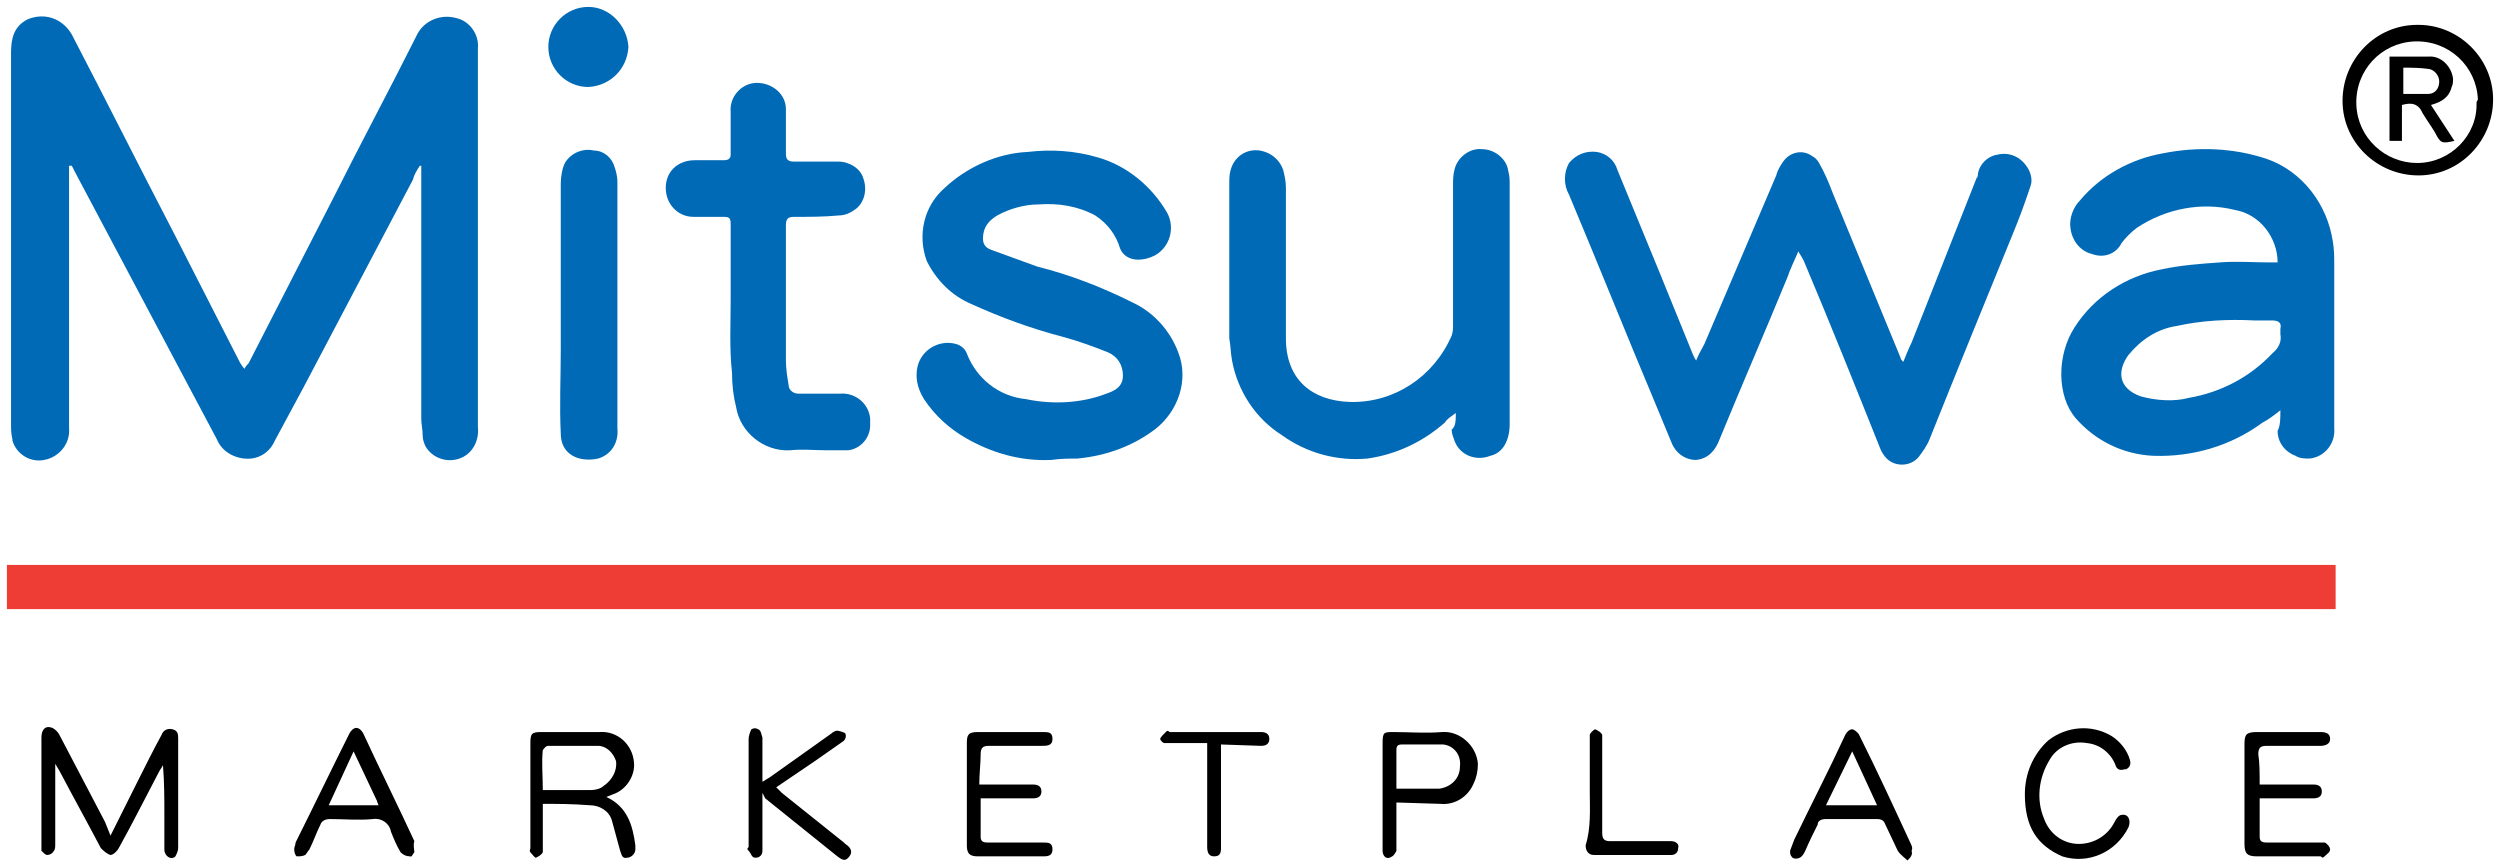 <?xml version="1.0" encoding="utf-8"?>
<!-- Generator: Adobe Illustrator 21.1.0, SVG Export Plug-In . SVG Version: 6.00 Build 0)  -->
<svg version="1.1" id="Layer_1" xmlns="http://www.w3.org/2000/svg" xmlns:xlink="http://www.w3.org/1999/xlink" x="0px" y="0px"
	 viewBox="0 0 181 62.8" style="enable-background:new 0 0 181 62.8;" xml:space="preserve">
<style type="text/css">
	.st0{fill:#EE3D34;}
	.st1{fill:#006AB7;}
</style>
<title>Grocery</title>
<path class="st0" d="M0.5,44.1v-3.2h168.6v3.2L0.5,44.1z"/>
<path class="st1" d="M5,12c0,0.2,0,0.4,0,0.5C5,18.7,5,24.8,5,31c0.1,1.1-0.7,2.1-1.8,2.3c-1,0.2-2-0.4-2.3-1.4c0,0,0,0,0-0.1
	c-0.1-0.4-0.1-0.7-0.1-1.1c0-9,0-17.9,0-26.9c0-1,0.2-1.9,1.2-2.4c1.2-0.5,2.5-0.1,3.2,1.1c2.5,4.8,4.9,9.6,7.4,14.4l4.8,9.4
	c0.1,0.1,0.1,0.2,0.3,0.4c0.1-0.2,0.2-0.3,0.3-0.4l6.1-11.9c2-4,4.1-7.9,6.1-11.9C30.7,1.5,31.9,1,33,1.3c1,0.2,1.7,1.2,1.6,2.2
	c0,3,0,5.9,0,8.9c0,6.2,0,12.3,0,18.5c0.1,0.9-0.3,1.8-1.1,2.2c-1,0.5-2.2,0.1-2.7-0.8c-0.1-0.2-0.2-0.5-0.2-0.8
	c0-0.4-0.1-0.8-0.1-1.2c0-5.8,0-11.7,0-17.5c0-0.2,0-0.5,0-0.8h-0.1c-0.2,0.3-0.4,0.6-0.5,1l-7.9,15l-2.1,3.9
	c-0.3,0.7-0.9,1.2-1.7,1.3c-1,0.1-2.1-0.4-2.5-1.4c-1.1-2.1-2.3-4.3-3.4-6.4l-6.9-13l-0.2-0.4L5,12z"/>
<path class="st1" d="M130.2,18.2c-0.3,0.7-0.6,1.3-0.8,1.9c-1.6,3.9-3.3,7.8-4.9,11.7c-0.3,0.8-0.8,1.4-1.7,1.5
	c-0.8,0-1.5-0.5-1.8-1.3c-0.4-1-0.8-1.9-1.2-2.9c-2.1-5-4.1-10-6.2-15c-0.4-0.7-0.4-1.6,0-2.3c0.5-0.6,1.2-0.9,2-0.8
	c0.7,0.1,1.3,0.6,1.5,1.3l3,7.3l2.4,5.9c0.1,0.2,0.1,0.3,0.3,0.6c0.2-0.5,0.4-0.8,0.6-1.2l5.2-12.2c0.1-0.4,0.3-0.7,0.5-1
	c0.5-0.7,1.4-0.9,2.1-0.4c0.2,0.1,0.4,0.3,0.5,0.5c0.4,0.7,0.7,1.4,1,2.2l4.9,11.9c0,0.1,0.1,0.2,0.2,0.3c0.2-0.5,0.4-1,0.6-1.4
	l4.7-11.9c0.1-0.1,0.1-0.2,0.1-0.3c0.1-0.7,0.7-1.3,1.4-1.4c0.8-0.2,1.6,0.1,2.1,0.8c0.3,0.4,0.5,1,0.3,1.5
	c-0.4,1.2-0.8,2.3-1.3,3.5c-2,4.9-4,9.8-6,14.8c-0.2,0.5-0.5,0.9-0.8,1.3c-0.6,0.7-1.7,0.7-2.3,0.1c-0.2-0.2-0.4-0.5-0.5-0.8
	c-1.8-4.5-3.6-9-5.5-13.5C130.4,18.5,130.3,18.4,130.2,18.2z"/>
<path class="st1" d="M165.1,29.7c-0.5,0.4-0.9,0.7-1.3,0.9c-2.3,1.7-5.1,2.5-7.9,2.4c-2.2-0.1-4.2-1.1-5.6-2.7
	c-1.4-1.6-1.4-4.6-0.1-6.6c1.4-2.2,3.7-3.7,6.3-4.2c1.4-0.3,2.8-0.4,4.2-0.5c1.2-0.1,2.5,0,3.7,0h0.5c0-1.8-1.3-3.5-3.1-3.8
	c-2.4-0.6-5-0.1-7.1,1.3c-0.4,0.3-0.8,0.7-1.1,1.1c-0.4,0.8-1.3,1.1-2.1,0.8c-0.9-0.2-1.5-1-1.6-1.9c-0.1-0.7,0.2-1.5,0.7-2
	c1.5-1.8,3.7-3,6-3.4c2.5-0.5,5.1-0.4,7.5,0.4c2.6,0.9,4.4,3.3,4.8,6c0.1,0.6,0.1,1.1,0.1,1.7c0,3.9,0,7.9,0,11.8
	c0.1,1.1-0.7,2.1-1.8,2.2c-0.3,0-0.7,0-1-0.2c-0.8-0.3-1.3-1-1.3-1.8C165.1,30.8,165.1,30.3,165.1,29.7z M165.1,24.2
	c0-0.1,0-0.3,0-0.4c0.1-0.4-0.1-0.6-0.6-0.6c-0.4,0-0.8,0-1.3,0c-1.9-0.1-3.8,0-5.6,0.4c-1.4,0.2-2.6,1-3.5,2.1
	c-0.8,1.1-0.8,2.4,0.9,3c1.1,0.3,2.4,0.4,3.5,0.1c2.3-0.4,4.4-1.5,6-3.2C165,25.2,165.2,24.7,165.1,24.2L165.1,24.2z"/>
<path class="st1" d="M76.1,33.3c-2.2,0.1-4.3-0.5-6.2-1.6c-1.2-0.7-2.2-1.6-3-2.8c-0.5-0.8-0.7-1.7-0.4-2.6c0.4-1.1,1.6-1.7,2.7-1.4
	c0.4,0.1,0.7,0.4,0.8,0.7c0.7,1.8,2.3,3.1,4.3,3.3c1.9,0.4,4,0.3,5.8-0.4c0.6-0.2,1.2-0.5,1.2-1.3c0-0.8-0.4-1.4-1.1-1.7
	c-1-0.4-2.1-0.8-3.2-1.1c-2.3-0.6-4.5-1.4-6.7-2.4c-1.4-0.6-2.5-1.7-3.2-3.1c-0.7-1.9-0.2-4,1.3-5.3c1.6-1.5,3.8-2.5,6-2.6
	c1.7-0.2,3.4-0.1,5.1,0.4c2.1,0.6,3.9,2.1,5,4c0.6,1.1,0.2,2.5-0.9,3.1c-0.4,0.2-0.8,0.3-1.2,0.3c-0.6,0-1.1-0.3-1.3-0.8
	c-0.3-1-0.9-1.8-1.8-2.4c-1.3-0.7-2.7-0.9-4.1-0.8c-1,0-2.1,0.3-3,0.8c-0.5,0.3-0.9,0.7-1,1.3c-0.1,0.6,0,1,0.6,1.2
	c1.1,0.4,2.2,0.8,3.3,1.2c2.4,0.6,4.7,1.5,6.9,2.6c1.5,0.7,2.7,2,3.3,3.6c0.8,2,0,4.3-1.7,5.6c-1.6,1.2-3.5,1.9-5.6,2.1
	C77.5,33.2,76.8,33.2,76.1,33.3z"/>
<path class="st1" d="M105.4,29.9c-0.4,0.3-0.6,0.4-0.8,0.7c-1.6,1.4-3.5,2.3-5.6,2.6c-2.2,0.2-4.4-0.4-6.2-1.7
	c-1.9-1.2-3.2-3.2-3.6-5.4c-0.1-0.5-0.1-1.1-0.2-1.6c0-3.7,0-7.5,0-11.2c0-0.3,0-0.7,0.1-1c0.3-1.1,1.4-1.7,2.5-1.3
	c0.6,0.2,1.1,0.7,1.3,1.3c0.1,0.4,0.2,0.8,0.2,1.3c0,3.6,0,7.3,0,10.9c0,3,1.9,4.5,4.6,4.6c3.2,0.1,6.1-1.8,7.4-4.8
	c0.1-0.3,0.1-0.5,0.1-0.8c0-3.3,0-6.7,0-10.1c0-0.4,0-0.7,0.1-1.1c0.2-0.9,1.1-1.6,2-1.5c0.9,0,1.8,0.7,1.9,1.6
	c0.1,0.3,0.1,0.7,0.1,1c0,5.8,0,11.6,0,17.3c0,1.2-0.5,2.1-1.4,2.3c-1,0.4-2.2,0-2.6-1.1c-0.1-0.3-0.2-0.5-0.2-0.8
	C105.4,30.9,105.4,30.4,105.4,29.9z"/>
<path class="st1" d="M52.9,21.8c0-1.9,0-3.8,0-5.6c0-0.4-0.1-0.5-0.5-0.5c-0.7,0-1.4,0-2.2,0c-1.1,0-2-0.9-2-2.1s0.9-2,2.1-2
	c0.7,0,1.4,0,2.1,0c0.3,0,0.5-0.1,0.5-0.4c0-1,0-2.1,0-3.1c-0.1-1.1,0.8-2.1,1.9-2.1s2.1,0.8,2.1,1.9c0,1.1,0,2.1,0,3.2
	c0,0.4,0.1,0.6,0.6,0.6c1.1,0,2.1,0,3.2,0c0.8,0,1.6,0.5,1.8,1.2c0.3,0.8,0.1,1.7-0.5,2.2c-0.4,0.3-0.8,0.5-1.3,0.5
	c-1,0.1-2.1,0.1-3.2,0.1c-0.4,0-0.6,0.1-0.6,0.6c0,3.3,0,6.6,0,9.8c0,0.6,0.1,1.2,0.2,1.8c0,0.3,0.3,0.6,0.7,0.6c0,0,0,0,0,0
	c1,0,2,0,3,0c1.1-0.1,2.1,0.7,2.2,1.8c0,0.2,0,0.3,0,0.5c0,0.9-0.7,1.7-1.6,1.8c-0.5,0-1,0-1.5,0c-0.9,0-1.8-0.1-2.7,0
	c-1.9,0.1-3.6-1.3-3.9-3.1c-0.2-0.8-0.3-1.6-0.3-2.5C52.8,25.2,52.9,23.5,52.9,21.8z"/>
<path class="st1" d="M40.6,22c0-2.9,0-5.8,0-8.7c0-0.5,0.1-1.1,0.3-1.5c0.4-0.7,1.3-1.1,2.1-0.9c0.7,0,1.3,0.5,1.5,1.2
	c0.1,0.3,0.2,0.7,0.2,1c0,6,0,12,0,17.9c0.1,1-0.4,1.9-1.4,2.2c-1.4,0.3-2.7-0.3-2.7-1.8c-0.1-2,0-4.1,0-6.1
	C40.6,24.2,40.6,23.1,40.6,22z"/>
<path d="M8,60.5l1.9-3.8c0.6-1.2,1.2-2.4,1.8-3.5c0.1-0.3,0.4-0.5,0.8-0.4c0.4,0.1,0.4,0.4,0.4,0.7c0,2.6,0,5.3,0,7.9
	c0,0.2-0.1,0.4-0.2,0.6c-0.3,0.3-0.8,0-0.8-0.5c0-0.8,0-1.6,0-2.5c0-1.2,0-2.3-0.1-3.6c-0.1,0.2-0.2,0.3-0.3,0.5
	c-1,1.9-1.9,3.7-2.9,5.5c-0.1,0.2-0.4,0.5-0.6,0.5c-0.3-0.1-0.5-0.3-0.7-0.5c-1-1.9-2-3.7-3-5.6l-0.3-0.5c0,0.3,0,0.4,0,0.6
	c0,1.7,0,3.5,0,5.2c0,0.2,0,0.4-0.1,0.5c-0.1,0.2-0.3,0.3-0.5,0.3c-0.1,0-0.3-0.2-0.4-0.3c0-0.1,0-0.3,0-0.4c0-2.6,0-5.2,0-7.8
	c0-0.6,0.3-0.9,0.8-0.7c0.2,0.1,0.4,0.3,0.5,0.5c1.1,2.1,2.2,4.2,3.3,6.3L8,60.5z"/>
<path d="M180.5,7.2c0,3-2.4,5.5-5.4,5.5c-3,0-5.5-2.4-5.5-5.4c0-3,2.4-5.5,5.4-5.5c0,0,0.1,0,0.1,0C178,1.8,180.5,4.2,180.5,7.2
	C180.5,7.2,180.5,7.2,180.5,7.2z M179.4,7.2c-0.1-2.4-2.1-4.3-4.6-4.2c-2.4,0.1-4.3,2.1-4.2,4.6c0.1,2.4,2.1,4.2,4.4,4.2
	c2.4,0,4.4-2,4.3-4.4C179.4,7.2,179.4,7.2,179.4,7.2L179.4,7.2z"/>
<path d="M39.3,58.2c0,1,0,2,0,3c0,0.2,0,0.4,0,0.5c-0.1,0.2-0.3,0.3-0.5,0.4c-0.1,0-0.3-0.3-0.4-0.4s0-0.2,0-0.3c0-2.5,0-5.1,0-7.6
	c0-0.7,0.1-0.8,0.8-0.8h4.2c1.3-0.1,2.4,0.9,2.5,2.2c0.1,1-0.6,2-1.5,2.3l-0.5,0.2c1.5,0.7,1.9,2,2.1,3.5c0,0.1,0,0.2,0,0.3
	c0,0.3-0.3,0.6-0.6,0.6c0,0,0,0,0,0c-0.4,0.1-0.4-0.3-0.5-0.5c-0.2-0.7-0.4-1.5-0.6-2.2c-0.2-0.7-0.9-1.1-1.6-1.1
	C41.4,58.2,40.4,58.2,39.3,58.2z M39.3,57.2c1.2,0,2.3,0,3.5,0c0.3,0,0.7-0.1,0.9-0.3c0.6-0.4,1-1.1,0.9-1.8
	c-0.2-0.6-0.7-1.1-1.3-1.1c-1.2,0-2.4,0-3.6,0c-0.2,0-0.3,0.2-0.4,0.3C39.2,55.2,39.3,56.2,39.3,57.2L39.3,57.2z"/>
<path class="st1" d="M45.5,3.4c-0.1,1.6-1.3,2.8-2.9,2.9c-1.6,0-2.9-1.3-2.9-2.9c0-1.6,1.3-2.9,2.9-2.9l0,0
	C44.1,0.5,45.4,1.8,45.5,3.4z"/>
<path d="M163.6,56.8h3.9c0.3,0,0.6,0.1,0.6,0.5s-0.3,0.5-0.6,0.5h-3.9c0,1,0,1.9,0,2.8c0,0.4,0.3,0.4,0.6,0.4h3.7c0.1,0,0.3,0,0.4,0
	s0.4,0.3,0.4,0.5s-0.2,0.3-0.4,0.5s-0.2,0-0.3,0h-4.6c-0.7,0-0.9-0.2-0.9-0.9c0-2.4,0-4.8,0-7.2c0-0.7,0.1-0.9,0.9-0.9h4.6
	c0.4,0,0.7,0.1,0.7,0.5s-0.4,0.5-0.7,0.5c-1.3,0-2.6,0-3.9,0c-0.4,0-0.6,0.1-0.6,0.6C163.6,55.2,163.6,56,163.6,56.8z"/>
<path d="M138.1,62.3c-0.2-0.2-0.5-0.4-0.7-0.7c-0.3-0.6-0.6-1.3-0.9-1.9c-0.1-0.3-0.3-0.4-0.6-0.4c-1.2,0-2.5,0-3.7,0
	c-0.3,0-0.6,0.1-0.6,0.4c-0.3,0.6-0.6,1.2-0.9,1.9c-0.1,0.2-0.2,0.4-0.4,0.5c-0.2,0.1-0.5,0.1-0.6-0.1c-0.1-0.1-0.1-0.3-0.1-0.4
	c0.1-0.3,0.2-0.5,0.3-0.8c1.2-2.5,2.5-5,3.7-7.6c0.1-0.2,0.3-0.4,0.5-0.4c0.1,0,0.4,0.2,0.5,0.4c1.3,2.6,2.5,5.2,3.7,7.8
	c0.1,0.2,0.2,0.4,0.1,0.6C138.5,61.9,138.3,62.1,138.1,62.3z M135.9,58.3l-1.8-3.9l-1.9,3.9H135.9z"/>
<path d="M30,61.7c-0.1,0.1-0.2,0.4-0.3,0.3c-0.3,0-0.5-0.1-0.7-0.3c-0.3-0.5-0.5-1-0.7-1.5c-0.1-0.6-0.7-1-1.3-0.9c0,0,0,0,0,0
	c-1,0.1-2.1,0-3.1,0c-0.3,0-0.6,0.1-0.7,0.4c-0.3,0.6-0.5,1.2-0.8,1.8c-0.1,0.1-0.2,0.3-0.3,0.4c-0.2,0.1-0.4,0.1-0.6,0.1
	c-0.1,0-0.2-0.3-0.2-0.5c0-0.2,0.1-0.3,0.1-0.5c1.3-2.6,2.6-5.3,3.9-7.9c0.1-0.2,0.3-0.4,0.5-0.4s0.4,0.2,0.5,0.4
	c1.2,2.6,2.5,5.2,3.7,7.8C29.9,61.2,30,61.5,30,61.7z M25.6,54.4l-1.8,3.9h3.6c0-0.1-0.1-0.2-0.1-0.3L25.6,54.4z"/>
<path d="M55.2,57.4c0,1.3,0,2.5,0,3.7c0,0.2,0,0.3,0,0.5c0,0.3-0.2,0.5-0.5,0.5s-0.3-0.3-0.5-0.5s0-0.2,0-0.3c0-2.6,0-5.2,0-7.8
	c0-0.2,0.1-0.5,0.2-0.7c0.2-0.1,0.3-0.1,0.5,0c0.2,0.1,0.2,0.3,0.3,0.6c0,0.9,0,1.9,0,2.8c0,0.1,0,0.2,0,0.4
	c0.2-0.1,0.3-0.2,0.5-0.3l4.5-3.2c0.1-0.1,0.3-0.2,0.4-0.2s0.5,0.1,0.6,0.2c0.1,0.2,0,0.5-0.2,0.6c-0.7,0.5-1.3,0.9-2,1.4l-2.8,1.9
	c0.2,0.2,0.3,0.3,0.4,0.4l4.5,3.6l0.1,0.1c0.3,0.2,0.6,0.5,0.3,0.9s-0.5,0.3-1-0.1l-5.1-4.1L55.2,57.4z"/>
<path d="M70.9,56.8h3.9c0.3,0,0.6,0.1,0.6,0.5s-0.3,0.5-0.6,0.5H71c0,1,0,1.9,0,2.8c0,0.4,0.3,0.4,0.6,0.4h3.9c0.4,0,0.7,0,0.7,0.5
	s-0.4,0.5-0.7,0.5h-4.7c-0.6,0-0.8-0.2-0.8-0.8c0-2.5,0-4.9,0-7.4c0-0.6,0.1-0.8,0.8-0.8h4.7c0.4,0,0.7,0,0.7,0.5s-0.4,0.5-0.8,0.5
	c-1.3,0-2.5,0-3.8,0c-0.4,0-0.6,0.1-0.6,0.6C71,55.3,70.9,56,70.9,56.8z"/>
<path d="M101.1,58.1c0,0.9,0,1.8,0,2.7c0,0.2,0,0.5,0,0.8c-0.1,0.2-0.2,0.4-0.5,0.5c-0.3,0.1-0.5-0.2-0.5-0.5c0-0.1,0-0.2,0-0.3
	c0-2.5,0-5,0-7.5c0-0.8,0.1-0.8,0.8-0.8c1.1,0,2.3,0.1,3.5,0c1.3-0.1,2.5,1,2.6,2.3c0,0.5-0.1,1-0.3,1.4c-0.4,1-1.4,1.6-2.4,1.5
	L101.1,58.1z M101.1,57.1c1.1,0,2.1,0,3.1,0c0.8-0.1,1.5-0.7,1.5-1.6c0.1-0.8-0.4-1.5-1.2-1.6c0,0-0.1,0-0.1,0c-1,0-1.9,0-2.9,0
	c-0.3,0-0.4,0.1-0.4,0.4C101.1,55.3,101.1,56.1,101.1,57.1L101.1,57.1z"/>
<path d="M146.6,57.5c0-1.5,0.6-2.9,1.7-3.9c1.3-1,3.1-1.2,4.6-0.3c0.6,0.4,1.1,1,1.3,1.7c0.1,0.3,0,0.6-0.3,0.7c0,0,0,0-0.1,0
	c-0.3,0.1-0.5,0-0.6-0.2c-0.3-0.9-1.1-1.6-2.1-1.7c-1.1-0.2-2.2,0.3-2.7,1.2c-0.8,1.3-1,2.9-0.4,4.3c0.4,1.1,1.4,1.8,2.5,1.8
	c1.1,0,2.1-0.6,2.6-1.6c0.1-0.2,0.3-0.5,0.5-0.5c0.5-0.1,0.7,0.4,0.5,0.9c-0.9,1.8-2.9,2.7-4.8,2.1
	C147.5,61.2,146.6,59.9,146.6,57.5z"/>
<path d="M88.4,53.9c0,0.5,0,0.9,0,1.4c0,1.9,0,3.9,0,5.8c0,0.1,0,0.2,0,0.3c0,0.4-0.1,0.6-0.5,0.6s-0.5-0.3-0.5-0.7
	c0-0.6,0-1.1,0-1.7c0-1.7,0-3.5,0-5.2v-0.6h-2.6c-0.2,0-0.4,0-0.5,0S84,53.6,84,53.5s0.2-0.3,0.4-0.5s0.2,0,0.3,0h6.6
	c0.3,0,0.6,0.1,0.6,0.5S91.6,54,91.3,54L88.4,53.9L88.4,53.9z"/>
<path d="M115.1,57.3c0-1.2,0-2.4,0-3.7c0-0.1,0-0.3,0-0.4s0.3-0.4,0.4-0.4c0.2,0.1,0.4,0.2,0.5,0.4c0,0.2,0,0.5,0,0.7
	c0,2.1,0,4.3,0,6.4c0,0.5,0.2,0.6,0.6,0.6c1.3,0,2.7,0,4,0h0.4c0.3,0,0.6,0.2,0.5,0.5c0,0.3-0.2,0.5-0.5,0.5c0,0,0,0-0.1,0h-5.5
	c-0.4,0-0.6-0.3-0.6-0.7C115.2,59.9,115.1,58.6,115.1,57.3z"/>
<path d="M173,4.1c1,0,1.9,0,2.8,0c0.9-0.1,1.7,0.7,1.8,1.6c0,0.2,0,0.4-0.1,0.6c-0.2,0.8-0.8,1.1-1.5,1.3l1.7,2.6
	c-0.9,0.2-1,0.2-1.4-0.6c-0.3-0.5-0.6-0.9-0.9-1.4c-0.3-0.7-0.8-0.8-1.5-0.6v2.6H173V4.1z M174,4.9v1.9c0.6,0,1.2,0,1.8,0
	c0.5,0,0.8-0.4,0.8-0.9c0,0,0,0,0,0c0-0.4-0.3-0.8-0.7-0.9c0,0,0,0,0,0C175.2,4.9,174.6,4.9,174,4.9z"/>
</svg>
